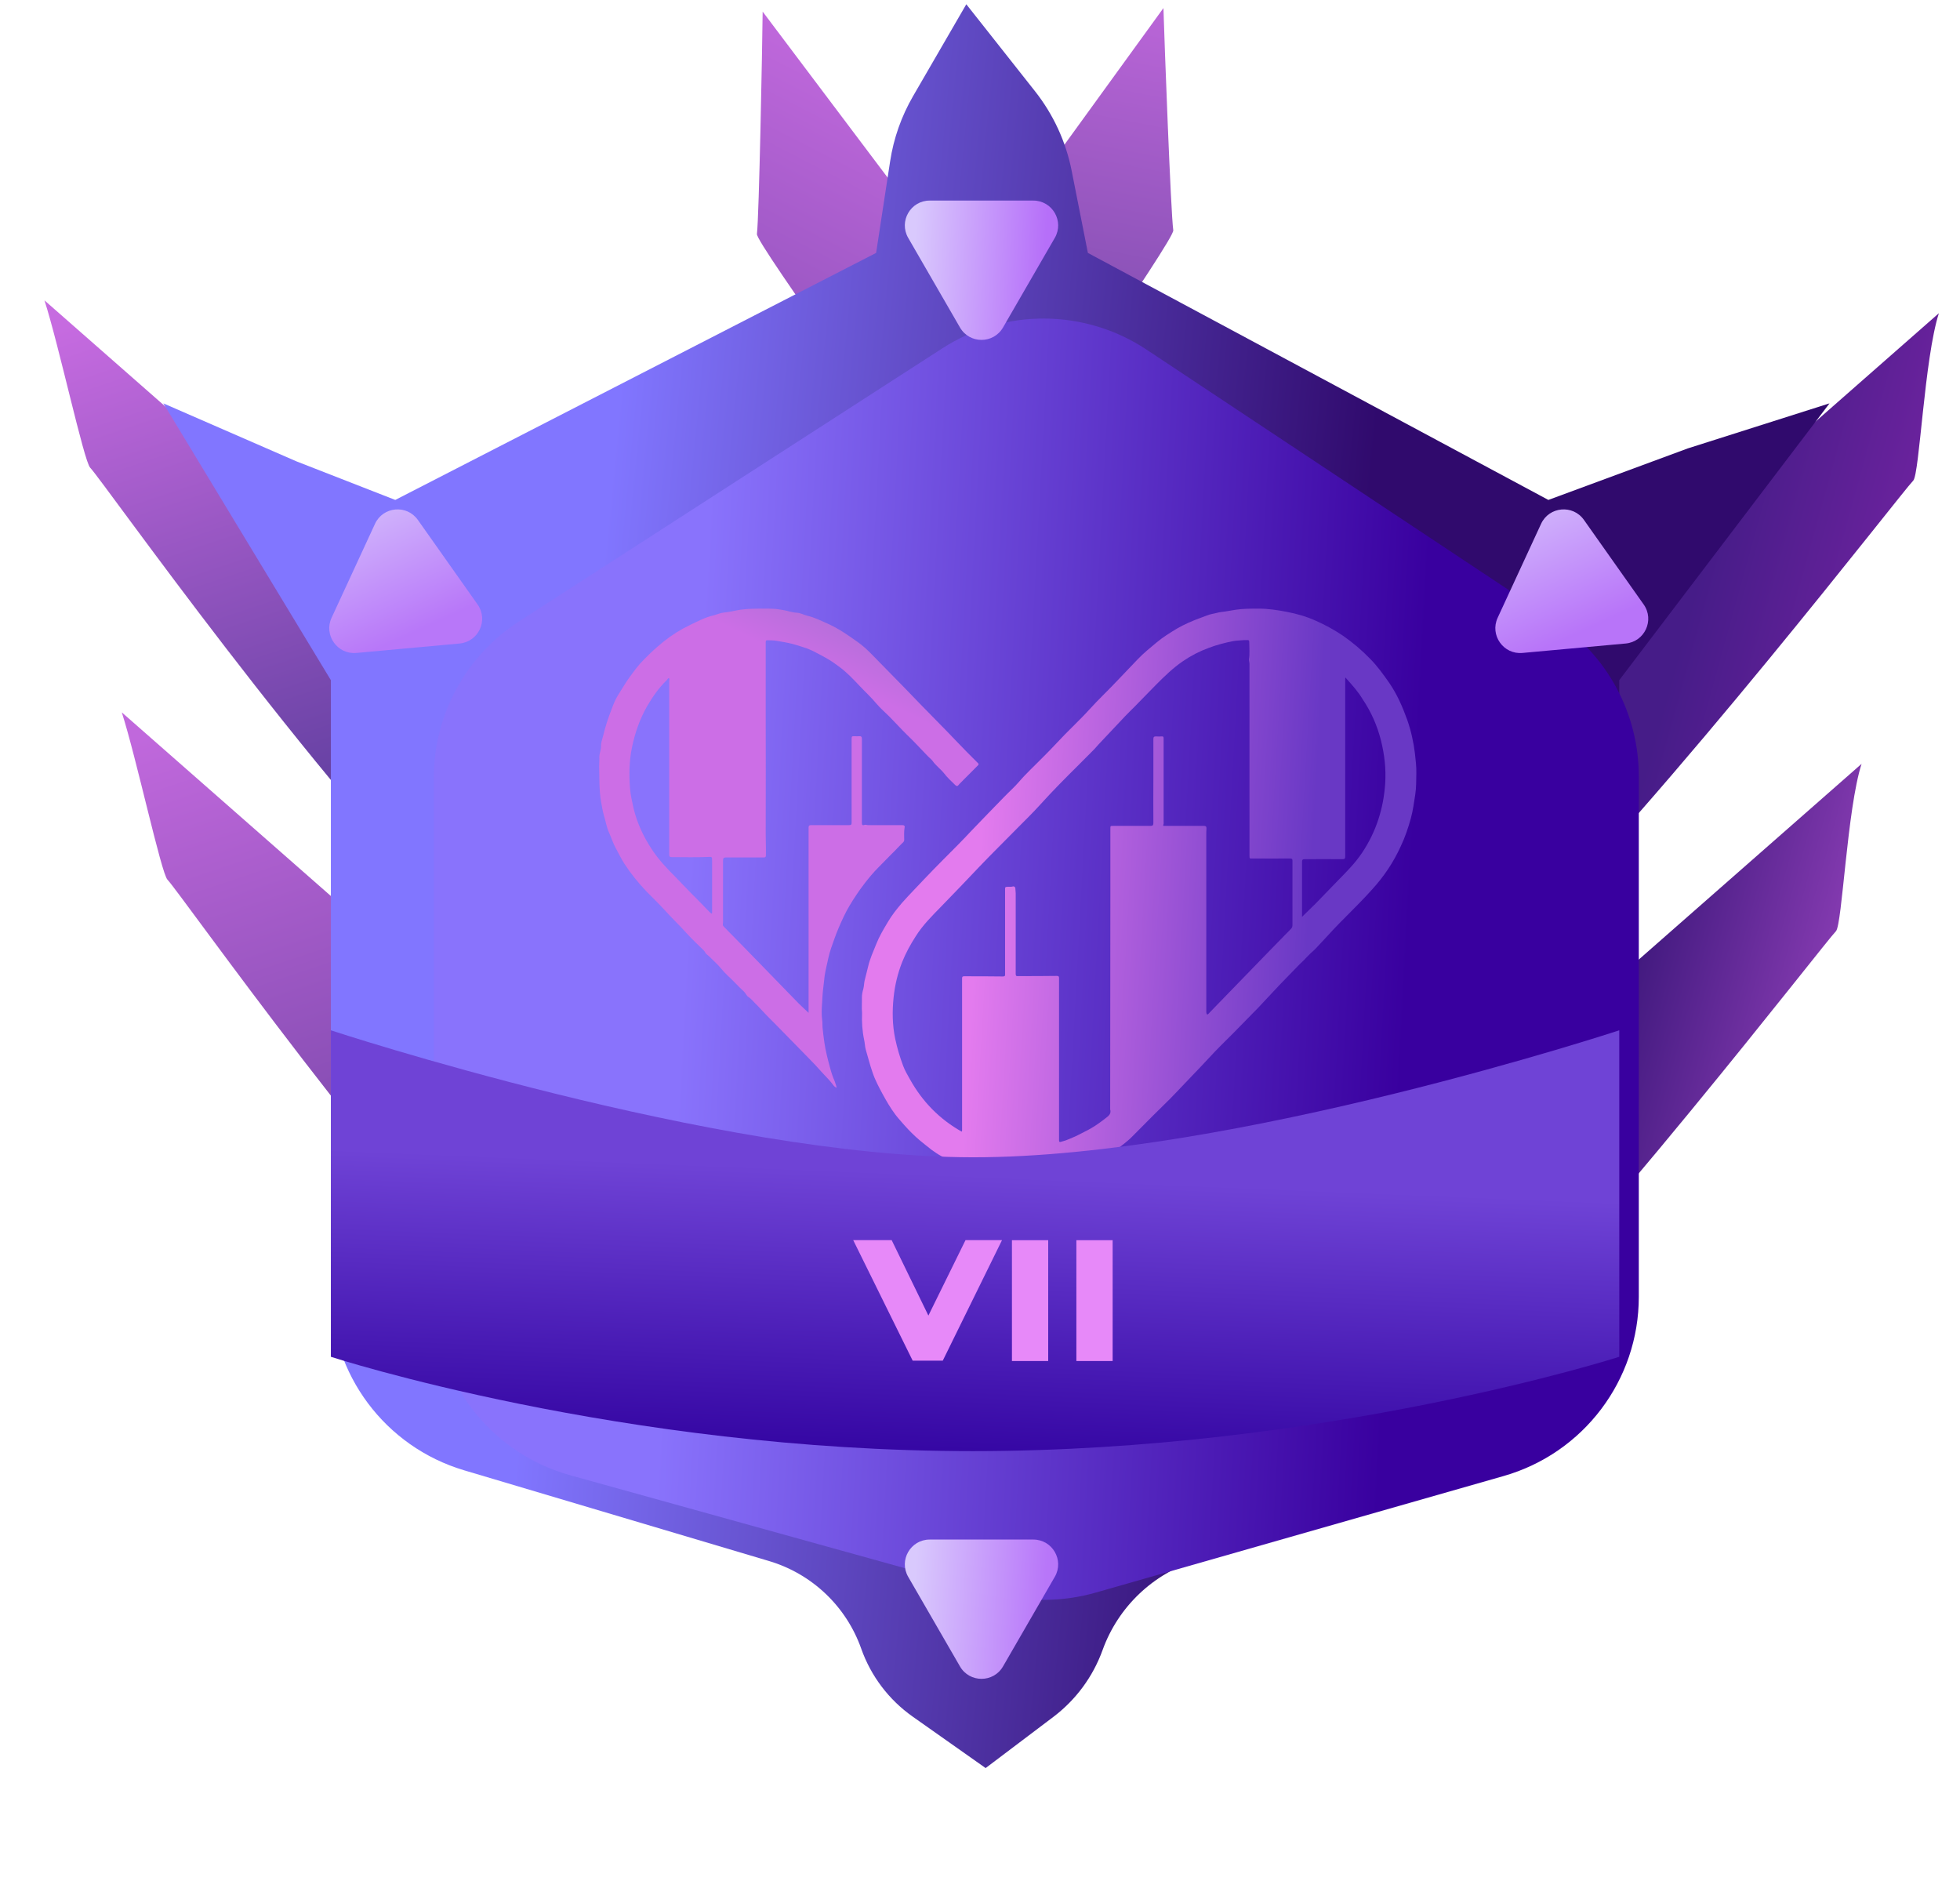 <svg width="64" height="62" viewBox="0 0 64 62" fill="none" xmlns="http://www.w3.org/2000/svg">
<path d="M38.311 7.519C38.353 7.818 33.441 14.816 29.309 21.188C26.531 20.927 22.637 20.847 23.987 19.003C26.372 15.742 29.525 12.507 31.726 8.906L37.99 0.263C38.021 1.343 38.23 6.947 38.311 7.519Z" fill="url(#paint0_linear_637_2925)"/>
<path d="M24.716 7.64C24.679 7.94 29.72 14.846 33.968 21.141C36.741 20.829 40.633 20.678 39.25 18.858C36.805 15.642 33.593 12.466 31.325 8.906L24.903 0.379C24.892 1.46 24.787 7.067 24.716 7.64Z" fill="url(#paint1_linear_637_2925)"/>
<path d="M62.473 15.692C62.053 16.124 54.633 25.781 49.213 31.184C47.204 29.023 44.286 26.36 45.971 24.897C48.949 22.311 52.499 20.262 55.461 17.122L63.31 10.227C62.836 11.699 62.678 15.482 62.473 15.692Z" fill="url(#paint2_linear_637_2925)"/>
<path d="M59.949 30.404C59.529 30.837 52.109 40.493 46.689 45.896C44.681 43.736 41.762 41.072 43.447 39.609C46.425 37.023 49.975 34.975 52.937 31.834L60.786 24.94C60.312 26.411 60.154 30.194 59.949 30.404Z" fill="url(#paint3_linear_637_2925)"/>
<path d="M2.945 15.271C3.365 15.704 10.129 25.36 15.549 30.764C17.558 28.603 20.476 25.94 18.792 24.477C15.813 21.89 12.264 19.842 9.302 16.701L1.452 9.807C1.926 11.278 2.74 15.061 2.945 15.271Z" fill="url(#paint4_linear_637_2925)"/>
<path d="M5.469 28.723C5.89 29.155 12.654 38.812 18.074 44.215C20.082 42.054 23.001 39.391 21.316 37.928C18.338 35.342 14.788 33.294 11.826 30.153L3.977 23.259C4.45 24.73 5.265 28.513 5.469 28.723Z" fill="url(#paint5_linear_637_2925)"/>
<path d="M52.873 42.214V22.208L59.739 13.17L55.111 14.641L50.559 16.323L35.523 8.258L34.992 5.571C34.805 4.625 34.395 3.738 33.798 2.981L31.553 0.139L29.815 3.138C29.434 3.795 29.179 4.518 29.065 5.269L28.608 8.258L12.907 16.323L9.676 15.062L5.334 13.17L10.804 22.208V42.175C10.804 44.867 12.573 47.238 15.155 48.006L25.11 50.968C26.515 51.385 27.634 52.45 28.122 53.831C28.438 54.725 29.024 55.499 29.8 56.047L32.184 57.728L34.393 56.059C35.13 55.502 35.69 54.743 36.003 53.874C36.512 52.463 37.656 51.374 39.091 50.934L48.57 48.03C51.127 47.246 52.873 44.887 52.873 42.214Z" fill="url(#paint6_linear_637_2925)"/>
<g filter="url(#filter0_i_637_2925)">
<path d="M28.771 10.373L14.952 19.286C13.215 20.406 12.165 22.331 12.165 24.397V41.308C12.165 44.04 13.989 46.438 16.623 47.169L30.467 51.013C31.548 51.314 32.692 51.309 33.771 51.001L47.098 47.193C49.711 46.446 51.512 44.059 51.512 41.344V24.345C51.512 22.308 50.491 20.405 48.792 19.278L35.441 10.417C33.425 9.078 30.805 9.061 28.771 10.373Z" fill="url(#paint7_linear_637_2925)"/>
</g>
<g filter="url(#filter1_d_637_2925)">
<path d="M27.149 31.067C27.132 30.91 27.149 30.742 27.144 30.568C27.144 30.48 27.161 30.382 27.19 30.289C27.213 30.201 27.213 30.108 27.23 30.027C27.265 29.87 27.311 29.719 27.346 29.562C27.404 29.307 27.514 29.069 27.612 28.824C27.71 28.575 27.849 28.342 27.988 28.11C28.12 27.883 28.282 27.68 28.456 27.476C28.698 27.203 28.958 26.942 29.207 26.675C29.38 26.489 29.559 26.314 29.733 26.134C30.068 25.797 30.409 25.46 30.732 25.112C31.079 24.745 31.432 24.391 31.784 24.025C31.94 23.862 32.114 23.711 32.264 23.537C32.512 23.247 32.795 22.991 33.061 22.718C33.211 22.567 33.362 22.416 33.506 22.259C33.853 21.881 34.234 21.538 34.581 21.155C34.87 20.835 35.188 20.539 35.482 20.225C35.708 19.987 35.933 19.754 36.153 19.522C36.343 19.324 36.551 19.156 36.76 18.982C36.968 18.807 37.193 18.668 37.424 18.528C37.673 18.383 37.944 18.267 38.216 18.168C38.337 18.128 38.453 18.069 38.574 18.046C38.678 18.029 38.776 17.994 38.88 17.982C39.042 17.965 39.198 17.93 39.36 17.907C39.603 17.872 39.851 17.872 40.094 17.872C40.406 17.872 40.712 17.918 41.013 17.976C41.348 18.04 41.671 18.133 41.978 18.273C42.278 18.406 42.573 18.569 42.85 18.755C43.168 18.976 43.463 19.226 43.734 19.505C43.977 19.749 44.174 20.027 44.37 20.306C44.619 20.672 44.798 21.079 44.948 21.497C45.075 21.858 45.156 22.224 45.202 22.602C45.225 22.817 45.254 23.032 45.248 23.252C45.243 23.479 45.248 23.706 45.214 23.932C45.173 24.194 45.139 24.461 45.069 24.716C44.983 25.03 44.879 25.338 44.74 25.629C44.503 26.152 44.191 26.616 43.804 27.041C43.538 27.337 43.255 27.622 42.977 27.901C42.694 28.18 42.423 28.47 42.157 28.761C42.041 28.888 41.926 29.016 41.793 29.127C41.718 29.196 41.648 29.278 41.579 29.347C41.527 29.4 41.475 29.446 41.423 29.498C41.134 29.801 40.839 30.091 40.556 30.399C40.4 30.568 40.244 30.736 40.088 30.899C39.822 31.172 39.556 31.445 39.285 31.718C39.013 31.991 38.736 32.258 38.476 32.543C38.117 32.932 37.742 33.31 37.378 33.699C37.147 33.943 36.898 34.176 36.661 34.414C36.424 34.652 36.187 34.891 35.95 35.129C35.818 35.262 35.662 35.373 35.517 35.489C35.315 35.646 35.101 35.785 34.876 35.901C34.523 36.082 34.153 36.227 33.772 36.337C33.541 36.401 33.298 36.436 33.061 36.483C32.998 36.494 32.928 36.494 32.865 36.5C32.553 36.523 32.241 36.494 31.928 36.494C31.836 36.494 31.744 36.465 31.651 36.453C31.541 36.436 31.432 36.407 31.322 36.384C31.131 36.343 30.946 36.285 30.761 36.233C30.542 36.169 30.334 36.064 30.126 35.971C29.987 35.907 29.866 35.814 29.733 35.745C29.623 35.687 29.525 35.617 29.426 35.547C29.293 35.443 29.16 35.338 29.033 35.233C28.854 35.082 28.687 34.914 28.531 34.739C28.432 34.623 28.328 34.513 28.236 34.391C28.074 34.176 27.941 33.943 27.814 33.711C27.693 33.484 27.571 33.258 27.491 33.014C27.404 32.77 27.346 32.52 27.271 32.276C27.242 32.177 27.242 32.067 27.219 31.962C27.155 31.666 27.138 31.375 27.149 31.067ZM30.403 34.949C30.42 34.92 30.415 34.896 30.415 34.873C30.415 34.606 30.415 34.339 30.415 34.077C30.415 32.7 30.415 31.329 30.415 29.952C30.415 29.905 30.42 29.876 30.478 29.876C30.9 29.876 31.322 29.876 31.744 29.882C31.801 29.882 31.825 29.87 31.819 29.806C31.819 29.266 31.819 28.72 31.819 28.18C31.819 27.802 31.819 27.43 31.819 27.052C31.819 26.959 31.819 26.959 31.917 26.953C31.969 26.953 32.027 26.959 32.079 26.942C32.108 26.936 32.148 26.953 32.154 27C32.154 27.058 32.166 27.11 32.166 27.163C32.166 28.04 32.166 28.917 32.166 29.801C32.166 29.859 32.183 29.876 32.241 29.87C32.662 29.87 33.084 29.87 33.506 29.864C33.564 29.864 33.581 29.876 33.581 29.934C33.581 31.509 33.581 33.084 33.581 34.652C33.581 34.844 33.581 35.042 33.581 35.233C33.581 35.28 33.593 35.297 33.645 35.28C33.714 35.257 33.783 35.245 33.847 35.216C33.968 35.164 34.096 35.117 34.217 35.053C34.356 34.978 34.5 34.914 34.639 34.832C34.806 34.734 34.957 34.623 35.113 34.501C35.205 34.431 35.292 34.362 35.251 34.222C35.251 34.217 35.251 34.211 35.251 34.199C35.251 31.881 35.257 29.557 35.257 27.238C35.257 26.512 35.257 25.786 35.257 25.059C35.257 24.966 35.257 24.966 35.349 24.966C35.754 24.966 36.164 24.966 36.569 24.966C36.638 24.966 36.661 24.943 36.661 24.873C36.656 24.397 36.661 23.915 36.661 23.438C36.661 23.002 36.661 22.567 36.661 22.131C36.661 22.061 36.684 22.044 36.748 22.044C36.812 22.049 36.875 22.049 36.933 22.044C36.985 22.038 36.996 22.061 36.996 22.108C36.996 23.014 36.996 23.921 36.996 24.833C36.996 24.862 37.002 24.891 36.991 24.914C36.968 24.966 36.996 24.966 37.031 24.966C37.135 24.966 37.245 24.966 37.349 24.966C37.673 24.966 37.996 24.966 38.314 24.966C38.372 24.966 38.395 24.984 38.395 25.042C38.389 25.117 38.389 25.199 38.389 25.274C38.389 27.192 38.389 29.103 38.389 31.021C38.389 31.044 38.389 31.061 38.395 31.085C38.412 31.131 38.424 31.137 38.459 31.102C38.528 31.027 38.597 30.957 38.666 30.887C39.036 30.504 39.412 30.12 39.782 29.737C40.238 29.266 40.695 28.795 41.157 28.325C41.192 28.29 41.203 28.249 41.203 28.203C41.203 27.506 41.203 26.802 41.203 26.105C41.203 26.047 41.186 26.03 41.128 26.03C40.724 26.035 40.319 26.03 39.915 26.03C39.805 26.03 39.799 26.053 39.799 25.919C39.799 23.839 39.799 21.753 39.799 19.673C39.799 19.621 39.776 19.574 39.782 19.522C39.811 19.354 39.793 19.179 39.793 19.011C39.793 18.895 39.788 18.895 39.678 18.9C39.66 18.9 39.637 18.9 39.62 18.9C39.499 18.912 39.377 18.912 39.256 18.935C38.99 18.987 38.724 19.057 38.464 19.156C38.164 19.266 37.881 19.412 37.621 19.592C37.297 19.812 37.014 20.091 36.736 20.37C36.499 20.608 36.274 20.847 36.037 21.085C35.939 21.184 35.841 21.277 35.748 21.375C35.459 21.678 35.17 21.986 34.882 22.294C34.812 22.369 34.743 22.456 34.668 22.526C34.512 22.677 34.367 22.834 34.211 22.985C33.789 23.403 33.367 23.828 32.969 24.269C32.732 24.531 32.483 24.775 32.235 25.024C31.819 25.449 31.391 25.867 30.981 26.297C30.565 26.733 30.154 27.169 29.733 27.598C29.432 27.906 29.126 28.209 28.895 28.58C28.727 28.842 28.577 29.115 28.461 29.405C28.311 29.783 28.219 30.172 28.178 30.573C28.132 31.021 28.138 31.468 28.23 31.91C28.294 32.212 28.38 32.508 28.49 32.799C28.548 32.956 28.635 33.101 28.716 33.246C29.126 33.978 29.681 34.542 30.403 34.949ZM42.931 20.12C42.925 20.155 42.925 20.173 42.925 20.19C42.925 21.12 42.925 22.044 42.925 22.973C42.925 23.967 42.925 24.96 42.925 25.96C42.925 26.024 42.914 26.053 42.839 26.053C42.423 26.047 42.012 26.053 41.596 26.053C41.533 26.053 41.515 26.076 41.515 26.134C41.515 26.704 41.515 27.279 41.515 27.848C41.515 27.877 41.515 27.906 41.515 27.936C41.666 27.79 41.81 27.651 41.955 27.506C42.191 27.261 42.428 27.017 42.665 26.773C42.954 26.477 43.249 26.186 43.48 25.838C43.937 25.152 44.179 24.391 44.231 23.572C44.26 23.101 44.208 22.636 44.093 22.177C43.971 21.695 43.775 21.248 43.498 20.835C43.342 20.574 43.145 20.359 42.931 20.12Z" fill="url(#paint8_linear_637_2925)"/>
</g>
<g filter="url(#filter2_d_637_2925)">
<path d="M26.319 33.516C26.256 33.493 26.221 33.447 26.192 33.407C26.088 33.268 25.962 33.147 25.846 33.02C25.708 32.864 25.564 32.708 25.414 32.558C25.126 32.264 24.838 31.97 24.55 31.675C24.383 31.502 24.216 31.335 24.049 31.168C23.911 31.029 23.784 30.879 23.646 30.746C23.582 30.683 23.525 30.608 23.444 30.556C23.375 30.515 23.352 30.429 23.288 30.371C23.104 30.204 22.943 30.019 22.759 29.852C22.614 29.719 22.499 29.552 22.355 29.419C22.263 29.338 22.182 29.24 22.084 29.165C22.038 29.136 22.021 29.073 21.981 29.032C21.791 28.848 21.601 28.669 21.422 28.473C21.18 28.201 20.915 27.953 20.673 27.682C20.494 27.486 20.299 27.301 20.114 27.111C19.843 26.828 19.596 26.522 19.383 26.193C19.279 26.032 19.198 25.858 19.106 25.691C19.02 25.535 18.968 25.368 18.899 25.212C18.806 25.016 18.778 24.808 18.714 24.606C18.674 24.468 18.657 24.323 18.628 24.185C18.559 23.798 18.576 23.412 18.564 23.019C18.564 22.915 18.576 22.811 18.57 22.708C18.57 22.627 18.605 22.54 18.616 22.454C18.628 22.402 18.622 22.344 18.628 22.292C18.639 22.206 18.668 22.125 18.691 22.038C18.76 21.744 18.852 21.461 18.962 21.178C19.025 21.011 19.089 20.838 19.187 20.688C19.313 20.492 19.429 20.284 19.567 20.099C19.705 19.909 19.843 19.718 20.011 19.551C20.154 19.401 20.304 19.257 20.466 19.118C20.725 18.887 21.007 18.686 21.312 18.518C21.497 18.42 21.687 18.328 21.877 18.241C22.015 18.178 22.154 18.126 22.303 18.091C22.419 18.062 22.522 18.01 22.643 17.999C22.828 17.982 23 17.935 23.179 17.907C23.438 17.872 23.698 17.872 23.957 17.872C24.061 17.872 24.164 17.872 24.262 17.878C24.366 17.883 24.47 17.901 24.573 17.918C24.717 17.941 24.861 17.999 25.011 18.005C25.144 18.01 25.253 18.08 25.374 18.108C25.605 18.16 25.812 18.27 26.025 18.362C26.284 18.478 26.52 18.622 26.751 18.784C26.918 18.899 27.091 19.014 27.246 19.153C27.356 19.251 27.459 19.355 27.558 19.459C27.88 19.788 28.203 20.117 28.525 20.446C28.877 20.809 29.228 21.178 29.585 21.536C30.023 21.975 30.444 22.436 30.887 22.869C30.905 22.887 30.922 22.904 30.939 22.921C30.962 22.944 30.956 22.967 30.933 22.99C30.772 23.152 30.617 23.308 30.455 23.469C30.403 23.527 30.34 23.579 30.294 23.637C30.254 23.683 30.225 23.66 30.196 23.637C30.069 23.51 29.931 23.389 29.822 23.244C29.706 23.1 29.556 22.996 29.453 22.846C29.407 22.783 29.338 22.736 29.286 22.679C29.067 22.454 28.854 22.217 28.629 22.004C28.427 21.807 28.237 21.594 28.036 21.392C27.897 21.253 27.748 21.127 27.621 20.977C27.448 20.769 27.252 20.59 27.068 20.394C26.866 20.18 26.665 19.967 26.428 19.788C26.29 19.684 26.146 19.58 25.991 19.493C25.864 19.418 25.731 19.355 25.605 19.286C25.483 19.222 25.357 19.17 25.224 19.13C25.115 19.095 25 19.055 24.884 19.026C24.706 18.98 24.527 18.951 24.349 18.922C24.256 18.905 24.164 18.911 24.072 18.905C24.014 18.899 24.003 18.922 24.003 18.974C24.003 19.153 24.003 19.332 24.003 19.505C24.003 20.065 24.003 20.624 24.003 21.184C24.003 22.529 24.009 23.879 24.003 25.224C24.003 25.454 24.014 25.685 24.009 25.922C24.009 25.968 24.003 25.997 23.939 25.997C23.525 25.997 23.11 25.997 22.695 25.997C22.626 25.997 22.609 26.02 22.609 26.107C22.609 26.724 22.609 27.336 22.609 27.953C22.609 28.028 22.614 28.103 22.603 28.178C22.597 28.207 22.609 28.224 22.626 28.247C23.018 28.646 23.41 29.044 23.801 29.448C24.228 29.886 24.654 30.325 25.08 30.764C25.184 30.867 25.293 30.965 25.403 31.069C25.403 30.896 25.403 30.717 25.403 30.538C25.403 28.698 25.403 26.863 25.403 25.022C25.403 24.958 25.426 24.941 25.483 24.941C25.898 24.941 26.313 24.941 26.728 24.941C26.797 24.941 26.808 24.918 26.808 24.854C26.808 23.948 26.808 23.048 26.808 22.142C26.808 22.038 26.808 22.038 26.912 22.038C26.958 22.038 27.01 22.044 27.056 22.038C27.12 22.032 27.143 22.056 27.143 22.125C27.143 22.454 27.143 22.783 27.143 23.112C27.143 23.7 27.143 24.283 27.143 24.872C27.143 24.935 27.166 24.958 27.223 24.935C27.264 24.918 27.304 24.941 27.338 24.941C27.713 24.941 28.082 24.941 28.456 24.941C28.52 24.941 28.554 24.958 28.537 25.027C28.514 25.16 28.525 25.293 28.525 25.42C28.525 25.454 28.514 25.478 28.491 25.501C28.358 25.628 28.243 25.76 28.11 25.887C27.966 26.032 27.823 26.176 27.678 26.326C27.517 26.488 27.373 26.661 27.235 26.84C27.137 26.966 27.045 27.093 26.958 27.226C26.808 27.451 26.665 27.682 26.549 27.93C26.44 28.161 26.336 28.398 26.25 28.64C26.175 28.854 26.094 29.061 26.048 29.28C26.008 29.477 25.956 29.667 25.927 29.863C25.91 29.996 25.898 30.129 25.881 30.262C25.858 30.44 25.852 30.613 25.841 30.792C25.829 30.96 25.823 31.127 25.846 31.294C25.858 31.375 25.852 31.462 25.858 31.543C25.875 31.704 25.892 31.866 25.916 32.022C25.956 32.31 26.031 32.593 26.106 32.87C26.146 33.02 26.192 33.164 26.256 33.303C26.273 33.372 26.307 33.435 26.319 33.516ZM22.246 27.832C22.246 27.82 22.252 27.815 22.252 27.809C22.252 27.243 22.252 26.678 22.252 26.112C22.252 25.968 22.252 25.974 22.113 25.98C21.716 25.997 21.324 25.985 20.927 25.985C20.875 25.985 20.852 25.968 20.852 25.91C20.852 24.023 20.852 22.131 20.852 20.244C20.852 20.209 20.869 20.157 20.84 20.145C20.811 20.134 20.794 20.186 20.771 20.209C20.512 20.457 20.31 20.751 20.131 21.057C19.89 21.479 19.734 21.929 19.636 22.402C19.544 22.846 19.538 23.296 19.573 23.746C19.59 23.966 19.642 24.179 19.688 24.393C19.803 24.872 20.011 25.316 20.281 25.726C20.506 26.072 20.788 26.366 21.082 26.661C21.243 26.828 21.405 26.995 21.566 27.163C21.762 27.359 21.958 27.555 22.148 27.757C22.177 27.786 22.205 27.815 22.246 27.832Z" fill="url(#paint9_linear_637_2925)"/>
</g>
<path d="M10.804 44.3C10.804 44.3 20.273 47.38 31.767 47.38C43.26 47.38 52.874 44.3 52.874 44.3V33.64C52.874 33.64 40.243 37.797 31.767 37.786C23.345 37.775 10.804 33.64 10.804 33.64V44.3Z" fill="url(#paint10_linear_637_2925)"/>
<g filter="url(#filter3_d_637_2925)">
<path d="M32.752 10.692C32.44 11.233 31.658 11.233 31.346 10.692L29.655 7.766C29.343 7.225 29.733 6.549 30.358 6.549L33.74 6.549C34.365 6.549 34.755 7.225 34.443 7.766L32.752 10.692Z" fill="url(#paint11_linear_637_2925)"/>
</g>
<g filter="url(#filter4_d_637_2925)">
<path d="M32.752 54.409C32.44 54.95 31.658 54.95 31.346 54.409L29.655 51.483C29.343 50.942 29.733 50.267 30.358 50.267L33.74 50.267C34.365 50.267 34.755 50.942 34.443 51.483L32.752 54.409Z" fill="url(#paint12_linear_637_2925)"/>
</g>
<g filter="url(#filter5_d_637_2925)">
<path d="M53.671 19.736C54.032 20.246 53.704 20.955 53.082 21.011L49.714 21.319C49.092 21.376 48.641 20.738 48.903 20.171L50.321 17.103C50.583 16.536 51.361 16.465 51.721 16.976L53.671 19.736Z" fill="url(#paint13_linear_637_2925)"/>
</g>
<g filter="url(#filter6_d_637_2925)">
<path d="M15.595 19.736C15.955 20.246 15.628 20.955 15.006 21.011L11.638 21.319C11.016 21.376 10.565 20.738 10.827 20.171L12.245 17.103C12.507 16.536 13.284 16.465 13.645 16.976L15.595 19.736Z" fill="url(#paint14_linear_637_2925)"/>
</g>
<path d="M33.043 40.493H34.227V44.438H33.043V40.493Z" fill="#E789F9"/>
<path d="M35.147 40.493H36.331V44.438H35.147V40.493Z" fill="#E789F9"/>
<path d="M29.928 44.225L28.186 40.694H28.989L30.543 43.887H30.082L31.653 40.694H32.394L30.657 44.225H29.928Z" fill="#E789F9"/>
<path fill-rule="evenodd" clip-rule="evenodd" d="M27.86 40.491H29.116L30.315 42.954L31.527 40.491H32.719L30.784 44.427H29.802L27.86 40.491ZM30.088 43.415L28.862 40.896H28.513L29.922 43.753L30.088 43.415ZM30.684 43.711L30.54 43.416L31.78 40.896H32.068L30.684 43.711Z" fill="#E789F9"/>
<defs>
<filter id="filter0_i_637_2925" x="12.165" y="9.401" width="41.347" height="42.835" filterUnits="userSpaceOnUse" color-interpolation-filters="sRGB">
<feFlood flood-opacity="0" result="BackgroundImageFix"/>
<feBlend mode="normal" in="SourceGraphic" in2="BackgroundImageFix" result="shape"/>
<feColorMatrix in="SourceAlpha" type="matrix" values="0 0 0 0 0 0 0 0 0 0 0 0 0 0 0 0 0 0 127 0" result="hardAlpha"/>
<feOffset dx="2" dy="1"/>
<feGaussianBlur stdDeviation="1"/>
<feComposite in2="hardAlpha" operator="arithmetic" k2="-1" k3="1"/>
<feColorMatrix type="matrix" values="0 0 0 0 0 0 0 0 0 0 0 0 0 0 0 0 0 0 0.25 0"/>
<feBlend mode="normal" in2="shape" result="effect1_innerShadow_637_2925"/>
</filter>
<filter id="filter1_d_637_2925" x="26.542" y="17.872" width="21.307" height="22.237" filterUnits="userSpaceOnUse" color-interpolation-filters="sRGB">
<feFlood flood-opacity="0" result="BackgroundImageFix"/>
<feColorMatrix in="SourceAlpha" type="matrix" values="0 0 0 0 0 0 0 0 0 0 0 0 0 0 0 0 0 0 127 0" result="hardAlpha"/>
<feOffset dx="1" dy="2"/>
<feGaussianBlur stdDeviation="0.8"/>
<feComposite in2="hardAlpha" operator="out"/>
<feColorMatrix type="matrix" values="0 0 0 0 0 0 0 0 0 0 0 0 0 0 0 0 0 0 0.25 0"/>
<feBlend mode="normal" in2="BackgroundImageFix" result="effect1_dropShadow_637_2925"/>
<feBlend mode="normal" in="SourceGraphic" in2="effect1_dropShadow_637_2925" result="shape"/>
</filter>
<filter id="filter2_d_637_2925" x="17.965" y="17.872" width="15.59" height="19.244" filterUnits="userSpaceOnUse" color-interpolation-filters="sRGB">
<feFlood flood-opacity="0" result="BackgroundImageFix"/>
<feColorMatrix in="SourceAlpha" type="matrix" values="0 0 0 0 0 0 0 0 0 0 0 0 0 0 0 0 0 0 127 0" result="hardAlpha"/>
<feOffset dx="1" dy="2"/>
<feGaussianBlur stdDeviation="0.8"/>
<feComposite in2="hardAlpha" operator="out"/>
<feColorMatrix type="matrix" values="0 0 0 0 0 0 0 0 0 0 0 0 0 0 0 0 0 0 0.25 0"/>
<feBlend mode="normal" in2="BackgroundImageFix" result="effect1_dropShadow_637_2925"/>
<feBlend mode="normal" in="SourceGraphic" in2="effect1_dropShadow_637_2925" result="shape"/>
</filter>
<filter id="filter3_d_637_2925" x="23.245" y="0.25" width="17.608" height="17.148" filterUnits="userSpaceOnUse" color-interpolation-filters="sRGB">
<feFlood flood-opacity="0" result="BackgroundImageFix"/>
<feColorMatrix in="SourceAlpha" type="matrix" values="0 0 0 0 0 0 0 0 0 0 0 0 0 0 0 0 0 0 127 0" result="hardAlpha"/>
<feOffset/>
<feGaussianBlur stdDeviation="3.15"/>
<feComposite in2="hardAlpha" operator="out"/>
<feColorMatrix type="matrix" values="0 0 0 0 1 0 0 0 0 1 0 0 0 0 1 0 0 0 0.25 0"/>
<feBlend mode="normal" in2="BackgroundImageFix" result="effect1_dropShadow_637_2925"/>
<feBlend mode="normal" in="SourceGraphic" in2="effect1_dropShadow_637_2925" result="shape"/>
</filter>
<filter id="filter4_d_637_2925" x="23.245" y="43.967" width="17.608" height="17.148" filterUnits="userSpaceOnUse" color-interpolation-filters="sRGB">
<feFlood flood-opacity="0" result="BackgroundImageFix"/>
<feColorMatrix in="SourceAlpha" type="matrix" values="0 0 0 0 0 0 0 0 0 0 0 0 0 0 0 0 0 0 127 0" result="hardAlpha"/>
<feOffset/>
<feGaussianBlur stdDeviation="3.15"/>
<feComposite in2="hardAlpha" operator="out"/>
<feColorMatrix type="matrix" values="0 0 0 0 1 0 0 0 0 1 0 0 0 0 1 0 0 0 0.25 0"/>
<feBlend mode="normal" in2="BackgroundImageFix" result="effect1_dropShadow_637_2925"/>
<feBlend mode="normal" in="SourceGraphic" in2="effect1_dropShadow_637_2925" result="shape"/>
</filter>
<filter id="filter5_d_637_2925" x="42.527" y="10.332" width="17.594" height="17.29" filterUnits="userSpaceOnUse" color-interpolation-filters="sRGB">
<feFlood flood-opacity="0" result="BackgroundImageFix"/>
<feColorMatrix in="SourceAlpha" type="matrix" values="0 0 0 0 0 0 0 0 0 0 0 0 0 0 0 0 0 0 127 0" result="hardAlpha"/>
<feOffset/>
<feGaussianBlur stdDeviation="3.15"/>
<feComposite in2="hardAlpha" operator="out"/>
<feColorMatrix type="matrix" values="0 0 0 0 1 0 0 0 0 1 0 0 0 0 1 0 0 0 0.25 0"/>
<feBlend mode="normal" in2="BackgroundImageFix" result="effect1_dropShadow_637_2925"/>
<feBlend mode="normal" in="SourceGraphic" in2="effect1_dropShadow_637_2925" result="shape"/>
</filter>
<filter id="filter6_d_637_2925" x="4.451" y="10.332" width="17.594" height="17.29" filterUnits="userSpaceOnUse" color-interpolation-filters="sRGB">
<feFlood flood-opacity="0" result="BackgroundImageFix"/>
<feColorMatrix in="SourceAlpha" type="matrix" values="0 0 0 0 0 0 0 0 0 0 0 0 0 0 0 0 0 0 127 0" result="hardAlpha"/>
<feOffset/>
<feGaussianBlur stdDeviation="3.15"/>
<feComposite in2="hardAlpha" operator="out"/>
<feColorMatrix type="matrix" values="0 0 0 0 1 0 0 0 0 1 0 0 0 0 1 0 0 0 0.25 0"/>
<feBlend mode="normal" in2="BackgroundImageFix" result="effect1_dropShadow_637_2925"/>
<feBlend mode="normal" in="SourceGraphic" in2="effect1_dropShadow_637_2925" result="shape"/>
</filter>
<linearGradient id="paint0_linear_637_2925" x1="37.116" y1="0.355" x2="34.921" y2="11.578" gradientUnits="userSpaceOnUse">
<stop stop-color="#B965D7"/>
<stop offset="1" stop-color="#7E4DAF"/>
</linearGradient>
<linearGradient id="paint1_linear_637_2925" x1="34.621" y1="5.383" x2="28.07" y2="18.105" gradientUnits="userSpaceOnUse">
<stop stop-color="#C068DC"/>
<stop offset="1" stop-color="#804BB2"/>
</linearGradient>
<linearGradient id="paint2_linear_637_2925" x1="67.732" y1="12.959" x2="57.847" y2="10.223" gradientUnits="userSpaceOnUse">
<stop stop-color="#8427AC"/>
<stop offset="1" stop-color="#461C88"/>
</linearGradient>
<linearGradient id="paint3_linear_637_2925" x1="65.208" y1="27.672" x2="55.323" y2="24.935" gradientUnits="userSpaceOnUse">
<stop stop-color="#B251D2"/>
<stop offset="1" stop-color="#431A80"/>
</linearGradient>
<linearGradient id="paint4_linear_637_2925" x1="4.628" y1="9.807" x2="10.089" y2="26.203" gradientUnits="userSpaceOnUse">
<stop stop-color="#C66BE0"/>
<stop offset="1" stop-color="#6440A2"/>
</linearGradient>
<linearGradient id="paint5_linear_637_2925" x1="7.152" y1="23.258" x2="12.613" y2="39.655" gradientUnits="userSpaceOnUse">
<stop stop-color="#C068DC"/>
<stop offset="1" stop-color="#7746A9"/>
</linearGradient>
<linearGradient id="paint6_linear_637_2925" x1="20.826" y1="6.444" x2="45.467" y2="8.832" gradientUnits="userSpaceOnUse">
<stop stop-color="#8176FF"/>
<stop offset="1" stop-color="#300A6D"/>
</linearGradient>
<linearGradient id="paint7_linear_637_2925" x1="21.539" y1="8.213" x2="45.109" y2="9.49" gradientUnits="userSpaceOnUse">
<stop stop-color="#8973FC"/>
<stop offset="1" stop-color="#39009F"/>
</linearGradient>
<linearGradient id="paint8_linear_637_2925" x1="31.456" y1="17.872" x2="42.298" y2="18.5" gradientUnits="userSpaceOnUse">
<stop stop-color="#E37BEE"/>
<stop offset="1" stop-color="#6938C5"/>
</linearGradient>
<linearGradient id="paint9_linear_637_2925" x1="21.516" y1="17.872" x2="27.253" y2="5.961" gradientUnits="userSpaceOnUse">
<stop stop-color="#CC6EE6"/>
<stop offset="1" stop-color="#1C6A8B"/>
<stop offset="1" stop-color="#1A6889"/>
<stop offset="1" stop-color="#216F91"/>
<stop offset="1" stop-color="#0A8593"/>
</linearGradient>
<linearGradient id="paint10_linear_637_2925" x1="31.973" y1="48.27" x2="32.382" y2="38.337" gradientUnits="userSpaceOnUse">
<stop stop-color="#30019F"/>
<stop offset="0.995" stop-color="#6F43D6"/>
</linearGradient>
<linearGradient id="paint11_linear_637_2925" x1="33.921" y1="11.909" x2="29.64" y2="11.654" gradientUnits="userSpaceOnUse">
<stop offset="0" stop-color="#B66FF9"/>
<stop offset="1" stop-color="#D9C9FD"/>
</linearGradient>
<linearGradient id="paint12_linear_637_2925" x1="33.921" y1="55.626" x2="29.64" y2="55.371" gradientUnits="userSpaceOnUse">
<stop stop-color="#B876F9"/>
<stop offset="1" stop-color="#D9C9FD"/>
</linearGradient>
<linearGradient id="paint13_linear_637_2925" x1="53.465" y1="14.021" x2="55.656" y2="18.801" gradientUnits="userSpaceOnUse">
<stop stop-color="#D6C2FC"/>
<stop offset="1" stop-color="#B874F9"/>
</linearGradient>
<linearGradient id="paint14_linear_637_2925" x1="15.389" y1="14.021" x2="17.58" y2="18.801" gradientUnits="userSpaceOnUse">
<stop stop-color="#D6C3FC"/>
<stop offset="1" stop-color="#B877F9"/>
</linearGradient>
</defs>
</svg>
